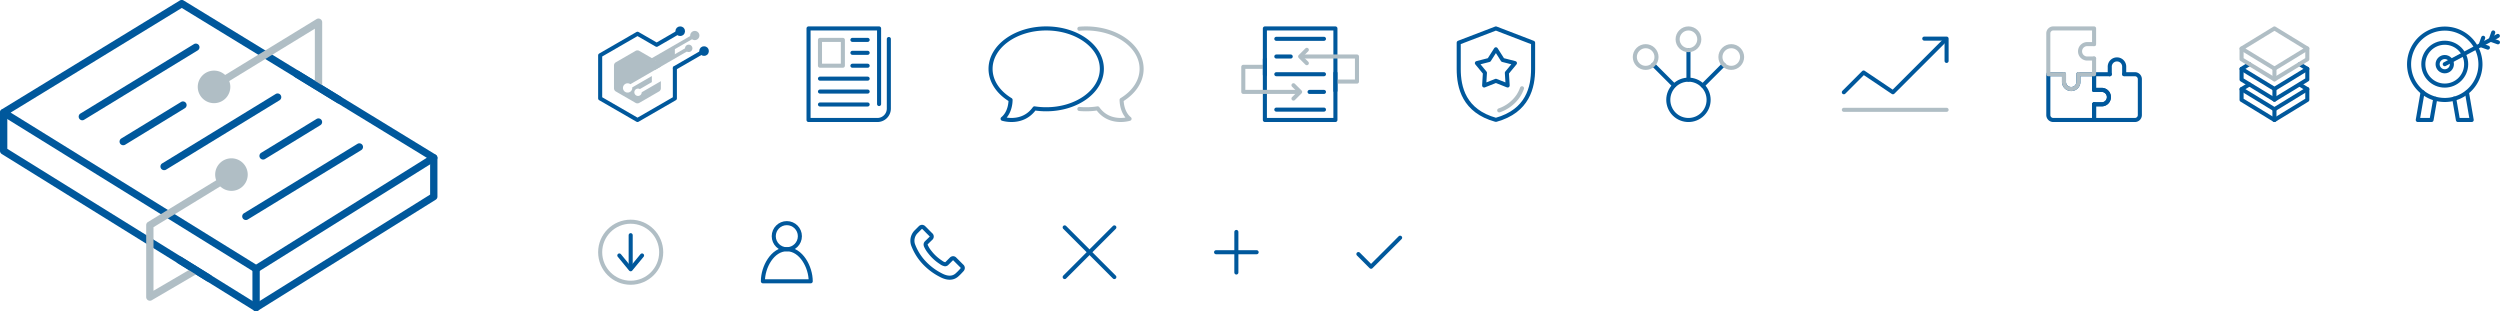 <svg id="Layer_1" data-name="Layer 1" xmlns="http://www.w3.org/2000/svg" width="1228.87" height="152.96" viewBox="0 0 1228.87 152.96">
  <defs>
    <style>
      .cls-1, .cls-2, .cls-3, .cls-4 {
        fill: none;
        stroke-linecap: round;
        stroke-linejoin: round;
        stroke-width: 2px;
      }

      .cls-1, .cls-3 {
        stroke: #00589c;
      }

      .cls-2, .cls-4 {
        stroke: #b0bec5;
      }

      .cls-3, .cls-4 {
        fill-rule: evenodd;
      }

      .cls-5 {
        fill: #b0bec5;
      }

      .cls-6 {
        fill: #00589c;
      }
    </style>
  </defs>
  <title>icons</title>
  <g>
    <g>
      <g>
        <path class="cls-1" d="M242.91,240.36v34.17a5.63,5.63,0,0,1-5.62,5.63H203.44v-45h34.67v37.16" transform="translate(194 -221.18)"/>
        <rect class="cls-2" x="403.06" y="19.6" width="11.25" height="12.7"/>
        <line class="cls-1" x1="419" y1="19.6" x2="426.49" y2="19.6"/>
        <line class="cls-1" x1="419" y1="25.96" x2="426.49" y2="25.96"/>
        <line class="cls-1" x1="419" y1="32.31" x2="426.49" y2="32.31"/>
        <line class="cls-1" x1="403.06" y1="38.66" x2="426.49" y2="38.66"/>
        <line class="cls-1" x1="403.06" y1="45.01" x2="426.49" y2="45.01"/>
        <line class="cls-1" x1="403.06" y1="51.36" x2="426.49" y2="51.36"/>
      </g>
      <g>
        <path class="cls-1" d="M320.26,235.16c-15.1,0-27.35,8.9-27.35,19.87,0,6.13,3.82,11.61,9.83,15.25,0,1.59-.4,6.43-3.91,9.29,0,0,9.8,3.14,15.68-5.12a37.42,37.42,0,0,0,5.75.44c15.1,0,27.35-8.9,27.35-19.87S335.37,235.16,320.26,235.16Z" transform="translate(194 -221.18)"/>
        <path class="cls-2" d="M336.56,274.75c1.06,0.09,2.14.14,3.24,0.14a37.42,37.42,0,0,0,5.75-.44c5.88,8.26,15.68,5.12,15.68,5.12-3.51-2.86-3.89-7.7-3.91-9.29,6-3.64,9.83-9.12,9.83-15.25,0-11-12.24-19.87-27.35-19.87-1.1,0-2.17.05-3.24,0.14" transform="translate(194 -221.18)"/>
      </g>
      <g>
        <path class="cls-1" d="M541.31,235.16c-0.67.25-18.28,7-18.28,7v12.94c0,9,2.57,20.67,18.28,25,15.72-4.36,18.28-16.07,18.28-25V242.19S542,235.41,541.31,235.16Z" transform="translate(194 -221.18)"/>
        <path class="cls-2" d="M554.14,264.57a17.93,17.93,0,0,1-1.79,3.65,18.57,18.57,0,0,1-9.41,7.21" transform="translate(194 -221.18)"/>
        <polygon class="cls-1" points="735.31 24.23 738.64 29.48 744.66 31.02 740.7 35.81 741.09 42.02 735.31 39.73 729.53 42.02 729.91 35.81 725.96 31.02 731.97 29.48 735.31 24.23"/>
      </g>
      <g>
        <circle class="cls-1" cx="635.96" cy="270.25" r="9.91" transform="translate(189.17 307.67) rotate(-45)"/>
        <line class="cls-1" x1="822.84" y1="41.95" x2="812.69" y2="31.8"/>
        <line class="cls-1" x1="829.96" y1="39.14" x2="829.96" y2="24.64"/>
        <line class="cls-1" x1="836.96" y1="42.07" x2="847.23" y2="31.8"/>
        <circle class="cls-2" cx="614.92" cy="249.21" r="5.33" transform="translate(197.89 286.63) rotate(-45)"/>
        <circle class="cls-2" cx="829.96" cy="19.31" r="5.33"/>
        <circle class="cls-2" cx="657" cy="249.21" r="5.33" transform="translate(210.21 316.38) rotate(-45)"/>
      </g>
      <g>
        <polyline class="cls-3" points="956.84 29.95 956.84 18.98 945.87 18.98"/>
        <polyline class="cls-3" points="955.65 20.17 930.47 45.35 916.08 35.67 916.05 35.64 906.34 45.35"/>
        <line class="cls-2" x1="906.34" y1="53.98" x2="956.84" y2="53.98"/>
      </g>
      <g>
        <polyline class="cls-3" points="1029.34 44.18 1029.34 36.48 1021.64 36.48"/>
        <path class="cls-3" d="M820.55,257.66h-7.7v20.07a2.43,2.43,0,0,0,2.43,2.43h20.07v-7.7" transform="translate(194 -221.18)"/>
        <path class="cls-3" d="M820.55,257.75v3.45a3.55,3.55,0,1,0,7.09,0v-3.55" transform="translate(194 -221.18)"/>
        <path class="cls-3" d="M835.44,272.46h3.45a3.55,3.55,0,1,0,0-7.09h-3.55" transform="translate(194 -221.18)"/>
        <g>
          <polyline class="cls-3" points="1037.05 36.48 1029.34 36.48 1029.34 44.18"/>
          <path class="cls-3" d="M835.34,272.46v7.7h20.07a2.43,2.43,0,0,0,2.43-2.43V260.09a2.43,2.43,0,0,0-2.43-2.43h-5.28" transform="translate(194 -221.18)"/>
          <path class="cls-3" d="M835.44,272.46h3.45a3.55,3.55,0,1,0,0-7.09h-3.55" transform="translate(194 -221.18)"/>
          <path class="cls-3" d="M850.14,257.57v-3.45a3.55,3.55,0,1,0-7.09,0v3.55" transform="translate(194 -221.18)"/>
        </g>
        <g>
          <polyline class="cls-4" points="1021.64 36.48 1029.34 36.48 1029.34 28.77"/>
          <path class="cls-4" d="M835.34,242.86v-7.7H815.27a2.43,2.43,0,0,0-2.43,2.43v20.07h7.7" transform="translate(194 -221.18)"/>
          <path class="cls-4" d="M835.25,242.86H831.8a3.55,3.55,0,0,0,0,7.09h3.55" transform="translate(194 -221.18)"/>
          <path class="cls-4" d="M820.55,257.75v3.45a3.55,3.55,0,1,0,7.09,0v-3.55" transform="translate(194 -221.18)"/>
        </g>
      </g>
      <g>
        <rect class="cls-1" x="621.75" y="13.98" width="34.67" height="45"/>
        <line class="cls-1" x1="627.37" y1="19.08" x2="650.79" y2="19.08"/>
        <line class="cls-1" x1="627.37" y1="27.78" x2="634.45" y2="27.78"/>
        <line class="cls-1" x1="643.71" y1="45.18" x2="650.79" y2="45.18"/>
        <line class="cls-1" x1="627.37" y1="36.48" x2="650.79" y2="36.48"/>
        <line class="cls-1" x1="627.37" y1="53.88" x2="650.79" y2="53.88"/>
        <g>
          <polyline class="cls-2" points="656.81 40.11 667.02 40.11 667.02 27.78 639.72 27.78"/>
          <polyline class="cls-4" points="642.37 24.49 639.08 27.78 642.37 31.06"/>
        </g>
        <g>
          <polyline class="cls-2" points="621.3 32.84 611.14 32.84 611.14 45.18 638.45 45.18"/>
          <polyline class="cls-4" points="635.8 48.46 639.08 45.18 635.8 41.9"/>
        </g>
        <line class="cls-1" x1="621.75" y1="29.11" x2="621.75" y2="36.73"/>
        <line class="cls-1" x1="656.42" y1="44.58" x2="656.42" y2="35.91"/>
      </g>
      <g>
        <line class="cls-1" x1="331.72" y1="33.43" x2="346.1" y2="25.11"/>
        <path class="cls-5" d="M126.56,251.63a0.91,0.91,0,0,1-.45-1.69l20.95-12.08a0.91,0.91,0,1,1,.9,1.57L127,251.51A0.9,0.9,0,0,1,126.56,251.63Z" transform="translate(194 -221.18)"/>
        <path class="cls-5" d="M127.73,255.57a0.91,0.91,0,0,1-.45-1.69l16.8-9.73a0.91,0.91,0,0,1,.91,1.57l-16.8,9.73A0.9,0.9,0,0,1,127.73,255.57Z" transform="translate(194 -221.18)"/>
        <polyline class="cls-3" points="334.32 15.34 322.78 22.02 322.78 22.02 313.37 16.59 295.01 27.19 295.01 48.38 313.37 58.98 331.73 48.38 331.73 33.53"/>
        <path class="cls-5" d="M116.78,264.14a2.22,2.22,0,0,1,0,.25,2.28,2.28,0,1,1-.93-1.82l15-8.69v-0.52a1.81,1.81,0,0,0-.91-1.57l-9.71-5.61a1.81,1.81,0,0,0-1.81,0l-9.71,5.61a1.81,1.81,0,0,0-.91,1.57v11.21a1.81,1.81,0,0,0,.91,1.57l9.71,5.61a1.81,1.81,0,0,0,1.81,0l9.71-5.61a1.81,1.81,0,0,0,.91-1.57v-3.49l-9.42,5.45h0a1.81,1.81,0,1,1-1.81-1.81,1.79,1.79,0,0,1,.9.25l5.89-3.42v-3Z" transform="translate(194 -221.18)"/>
        <path class="cls-5" d="M147.53,240.9a2.26,2.26,0,1,1,2.26-2.26A2.27,2.27,0,0,1,147.53,240.9Zm0-2.72a0.45,0.45,0,1,0,.45.45A0.45,0.45,0,0,0,147.53,238.19Z" transform="translate(194 -221.18)"/>
        <circle class="cls-1" cx="346.08" cy="25.11" r="1.36"/>
        <path class="cls-5" d="M144.54,246.75a1.81,1.81,0,1,1,1.81-1.81A1.81,1.81,0,0,1,144.54,246.75Zm0-1.81h0Zm0,0h0Zm0,0h0Zm0,0h0Zm0,0h0Zm0,0h0Zm0,0h0Zm0,0h0Z" transform="translate(194 -221.18)"/>
        <polygon class="cls-5" points="331.73 28.2 322.12 33.58 322.12 28.36 331.73 23.5 331.73 28.2"/>
        <circle class="cls-1" cx="334.36" cy="15.34" r="1.36"/>
      </g>
      <g>
        <path class="cls-3" d="M1025.26,252.72a17.54,17.54,0,1,0-13,17A17.56,17.56,0,0,0,1025.26,252.72Z" transform="translate(194 -221.18)"/>
        <circle class="cls-1" cx="1201.71" cy="31.54" r="10.53"/>
        <circle class="cls-1" cx="1201.71" cy="31.54" r="3.51"/>
        <g>
          <polyline class="cls-3" points="1197.03 48.56 1195.22 58.98 1188.45 58.98 1190.82 45.31"/>
          <polyline class="cls-3" points="1206.37 48.47 1208.19 58.98 1214.96 58.98 1212.63 45.48"/>
        </g>
        <line class="cls-1" x1="1201.71" y1="31.54" x2="1227.82" y2="17.65"/>
        <polyline class="cls-3" points="1220.61 18.57 1219.34 22.16 1222.92 23.42"/>
        <polyline class="cls-3" points="1225.55 15.95 1224.29 19.53 1227.87 20.8"/>
      </g>
      <g>
        <g>
          <polyline class="cls-1" points="1134.15 43.82 1134.15 49.1 1118 58.98 1101.84 49.1 1101.84 43.89"/>
          <line class="cls-1" x1="1118" y1="53.7" x2="1118" y2="58.98"/>
          <polyline class="cls-1" points="1105.63 41.51 1101.84 43.82 1118 53.7 1134.15 43.82 1130.45 41.56"/>
        </g>
        <g>
          <polyline class="cls-1" points="1134.15 33.84 1134.15 39.12 1118 48.99 1101.84 39.12 1101.84 33.91"/>
          <line class="cls-1" x1="1118" y1="43.71" x2="1118" y2="49"/>
          <polyline class="cls-1" points="1105.6 31.54 1101.84 33.84 1118 43.71 1134.15 33.84 1130.43 31.56"/>
        </g>
        <g>
          <polygon class="cls-2" points="1118 13.98 1101.84 23.86 1118 33.73 1134.15 23.86 1118 13.98"/>
          <polyline class="cls-2" points="1134.15 23.86 1134.15 29.14 1118 39.01 1101.84 29.14 1101.84 23.93"/>
          <line class="cls-2" x1="1118" y1="33.73" x2="1118" y2="39.01"/>
        </g>
      </g>
    </g>
    <g>
      <path class="cls-1" d="M278.87,353.82h0c-0.24.26-1.31,1.44-1.94,2s-3,3.5-8.45.6a29.76,29.76,0,0,1-9.07-7.1,26.49,26.49,0,0,1-4.42-7.37,6.24,6.24,0,0,1,1.22-6.73l2.09-2.09a1.4,1.4,0,0,1,.93-0.44,1.32,1.32,0,0,1,.9.43l0,0c0.37,0.35.73,0.71,1.11,1.1l0.58,0.6,1.68,1.68a1.17,1.17,0,0,1,0,1.9l-2.1,2.06a1.25,1.25,0,0,0-.32,1.39l0,0.06a13.47,13.47,0,0,0,2,3.24h0a21.77,21.77,0,0,0,5.46,5,4.75,4.75,0,0,0,2,.93,1.31,1.31,0,0,0,.93-0.42l2.1-2.1a1.39,1.39,0,0,1,.93-0.46,1.25,1.25,0,0,1,.88.45l3.4,3.4a1.21,1.21,0,0,1,0,1.92h0Zm0,0" transform="translate(194 -221.18)"/>
      <g>
        <line class="cls-1" x1="523.34" y1="111.77" x2="547.76" y2="136.19"/>
        <line class="cls-1" x1="547.76" y1="111.77" x2="523.34" y2="136.19"/>
      </g>
      <polyline class="cls-1" points="667.71 124.88 673.94 131.12 688.23 116.84"/>
      <g>
        <line class="cls-1" x1="607.73" y1="114.01" x2="607.73" y2="133.95"/>
        <line class="cls-1" x1="617.7" y1="123.98" x2="597.76" y2="123.98"/>
      </g>
      <g>
        <circle class="cls-2" cx="310.01" cy="123.98" r="15"/>
        <g>
          <polyline class="cls-3" points="315.6 125.57 310.01 132.36 304.43 125.57"/>
          <line class="cls-1" x1="310.01" y1="115.6" x2="310.01" y2="131.8"/>
        </g>
      </g>
      <g>
        <circle class="cls-1" cx="386.76" cy="116.1" r="6.42"/>
        <path class="cls-3" d="M204.51,359.45c0-7-4.71-15.75-11.75-15.75S181,352.41,181,359.45h23.49Z" transform="translate(194 -221.18)"/>
      </g>
    </g>
  </g>
  <g>
    <path class="cls-6" d="M-68.12,374.14a1.81,1.81,0,0,1-.95-0.27l-124.08-77a1.8,1.8,0,0,1-.85-1.53V276.6a1.8,1.8,0,0,1,1.8-1.8,1.8,1.8,0,0,1,1.8,1.8v17.74l122.28,75.89,85.54-53.4v-18a1.8,1.8,0,0,1,3.6,0v19a1.79,1.79,0,0,1-.85,1.52l-87.34,54.52A1.79,1.79,0,0,1-68.12,374.14Z" transform="translate(194 -221.18)"/>
    <path class="cls-6" d="M-68.12,374.14a1.8,1.8,0,0,1-1.8-1.8v-19a1.8,1.8,0,0,1,1.8-1.8,1.8,1.8,0,0,1,1.8,1.8v19A1.8,1.8,0,0,1-68.12,374.14Z" transform="translate(194 -221.18)"/>
    <path class="cls-6" d="M-68.12,355.14a1.82,1.82,0,0,1-.95-0.27L-193.15,278a1.79,1.79,0,0,1-.85-1.53,1.8,1.8,0,0,1,.86-1.53l87.52-53.51,0.13-.07a1.77,1.77,0,0,1,1.76.06L20.15,297.19a1.8,1.8,0,0,1,0,3.06l-87.34,54.62A1.79,1.79,0,0,1-68.12,355.14Zm-120.65-78.62,120.64,74.7L15.8,298.74l-120.46-73.65Z" transform="translate(194 -221.18)"/>
    <path class="cls-6" d="M-153.52,280.31a1.8,1.8,0,0,1-1.54-.86,1.8,1.8,0,0,1,.6-2.47l55.79-34.11a1.8,1.8,0,0,1,2.47.6,1.8,1.8,0,0,1-.6,2.47L-152.58,280A1.78,1.78,0,0,1-153.52,280.31Z" transform="translate(194 -221.18)"/>
    <path class="cls-6" d="M-133.43,292.57a1.8,1.8,0,0,1-1.54-.86,1.8,1.8,0,0,1,.6-2.47L-105,271.3a1.8,1.8,0,0,1,2.47.6,1.8,1.8,0,0,1-.6,2.47l-29.33,17.93A1.78,1.78,0,0,1-133.43,292.57Z" transform="translate(194 -221.18)"/>
    <path class="cls-5" d="M-37.44,265.66a1.8,1.8,0,0,1-1.8-1.8V235.29L-88.1,265.16a1.8,1.8,0,0,1-2.47-.6,1.8,1.8,0,0,1,.6-2.47l51.6-31.55a1.81,1.81,0,0,1,1.82,0,1.8,1.8,0,0,1,.92,1.57v31.78A1.8,1.8,0,0,1-37.44,265.66Z" transform="translate(194 -221.18)"/>
    <path class="cls-6" d="M-113.33,304.82a1.8,1.8,0,0,1-1.54-.86,1.8,1.8,0,0,1,.6-2.47l55.8-34.12A1.81,1.81,0,0,1-56,268a1.8,1.8,0,0,1-.6,2.47l-55.8,34.12A1.78,1.78,0,0,1-113.33,304.82Z" transform="translate(194 -221.18)"/>
    <path class="cls-5" d="M-120.34,369a1.81,1.81,0,0,1-.9-0.24,1.8,1.8,0,0,1-.9-1.56V331.85a1.8,1.8,0,0,1,.86-1.54l40.11-24.52a1.81,1.81,0,0,1,2.47.6,1.8,1.8,0,0,1-.6,2.47l-39.25,24v31.23l19.16-11.2a1.8,1.8,0,0,1,2.46.65,1.79,1.79,0,0,1-.65,2.46l-21.86,12.78A1.78,1.78,0,0,1-120.34,369Z" transform="translate(194 -221.18)"/>
    <path class="cls-6" d="M-64.67,299.61a1.8,1.8,0,0,1-1.54-.86,1.8,1.8,0,0,1,.6-2.47l27.22-16.64a1.81,1.81,0,0,1,2.47.6,1.8,1.8,0,0,1-.6,2.47l-27.22,16.64A1.78,1.78,0,0,1-64.67,299.61Z" transform="translate(194 -221.18)"/>
    <path class="cls-6" d="M-73.14,329.33a1.8,1.8,0,0,1-1.54-.86,1.8,1.8,0,0,1,.6-2.47l55.79-34.11a1.8,1.8,0,0,1,2.47.6,1.8,1.8,0,0,1-.6,2.47l-55.79,34.11A1.78,1.78,0,0,1-73.14,329.33Z" transform="translate(194 -221.18)"/>
    <g>
      <circle class="cls-5" cx="105.21" cy="42.68" r="6.23"/>
      <path class="cls-5" d="M-88.79,271.89a8,8,0,0,1-8-8,8,8,0,0,1,8-8,8,8,0,0,1,8,8A8,8,0,0,1-88.79,271.89Zm0-12.47a4.44,4.44,0,0,0-4.43,4.43,4.44,4.44,0,0,0,4.43,4.44,4.44,4.44,0,0,0,4.44-4.44A4.44,4.44,0,0,0-88.79,259.43Z" transform="translate(194 -221.18)"/>
    </g>
    <g>
      <circle class="cls-5" cx="113.77" cy="85.74" r="6.23"/>
      <path class="cls-5" d="M-80.23,315a8,8,0,0,1-8-8,8,8,0,0,1,8-8,8,8,0,0,1,8,8A8,8,0,0,1-80.23,315Zm0-12.47a4.44,4.44,0,0,0-4.43,4.43,4.44,4.44,0,0,0,4.43,4.44,4.44,4.44,0,0,0,4.44-4.44A4.44,4.44,0,0,0-80.23,302.49Z" transform="translate(194 -221.18)"/>
    </g>
    <path class="cls-6" d="M-91.44,359.67a1.79,1.79,0,0,1-.95-0.27l-14.27-8.85a1.8,1.8,0,0,1-.58-2.48,1.81,1.81,0,0,1,2.48-.58l14.27,8.85a1.8,1.8,0,0,1,.58,2.48A1.8,1.8,0,0,1-91.44,359.67Z" transform="translate(194 -221.18)"/>
    <path class="cls-6" d="M-27.34,272.06a1.78,1.78,0,0,1-.94-0.26L-49,259.14a1.8,1.8,0,0,1-.6-2.47,1.8,1.8,0,0,1,2.47-.6l20.7,12.66a1.8,1.8,0,0,1,.6,2.47A1.8,1.8,0,0,1-27.34,272.06Z" transform="translate(194 -221.18)"/>
  </g>
</svg>
